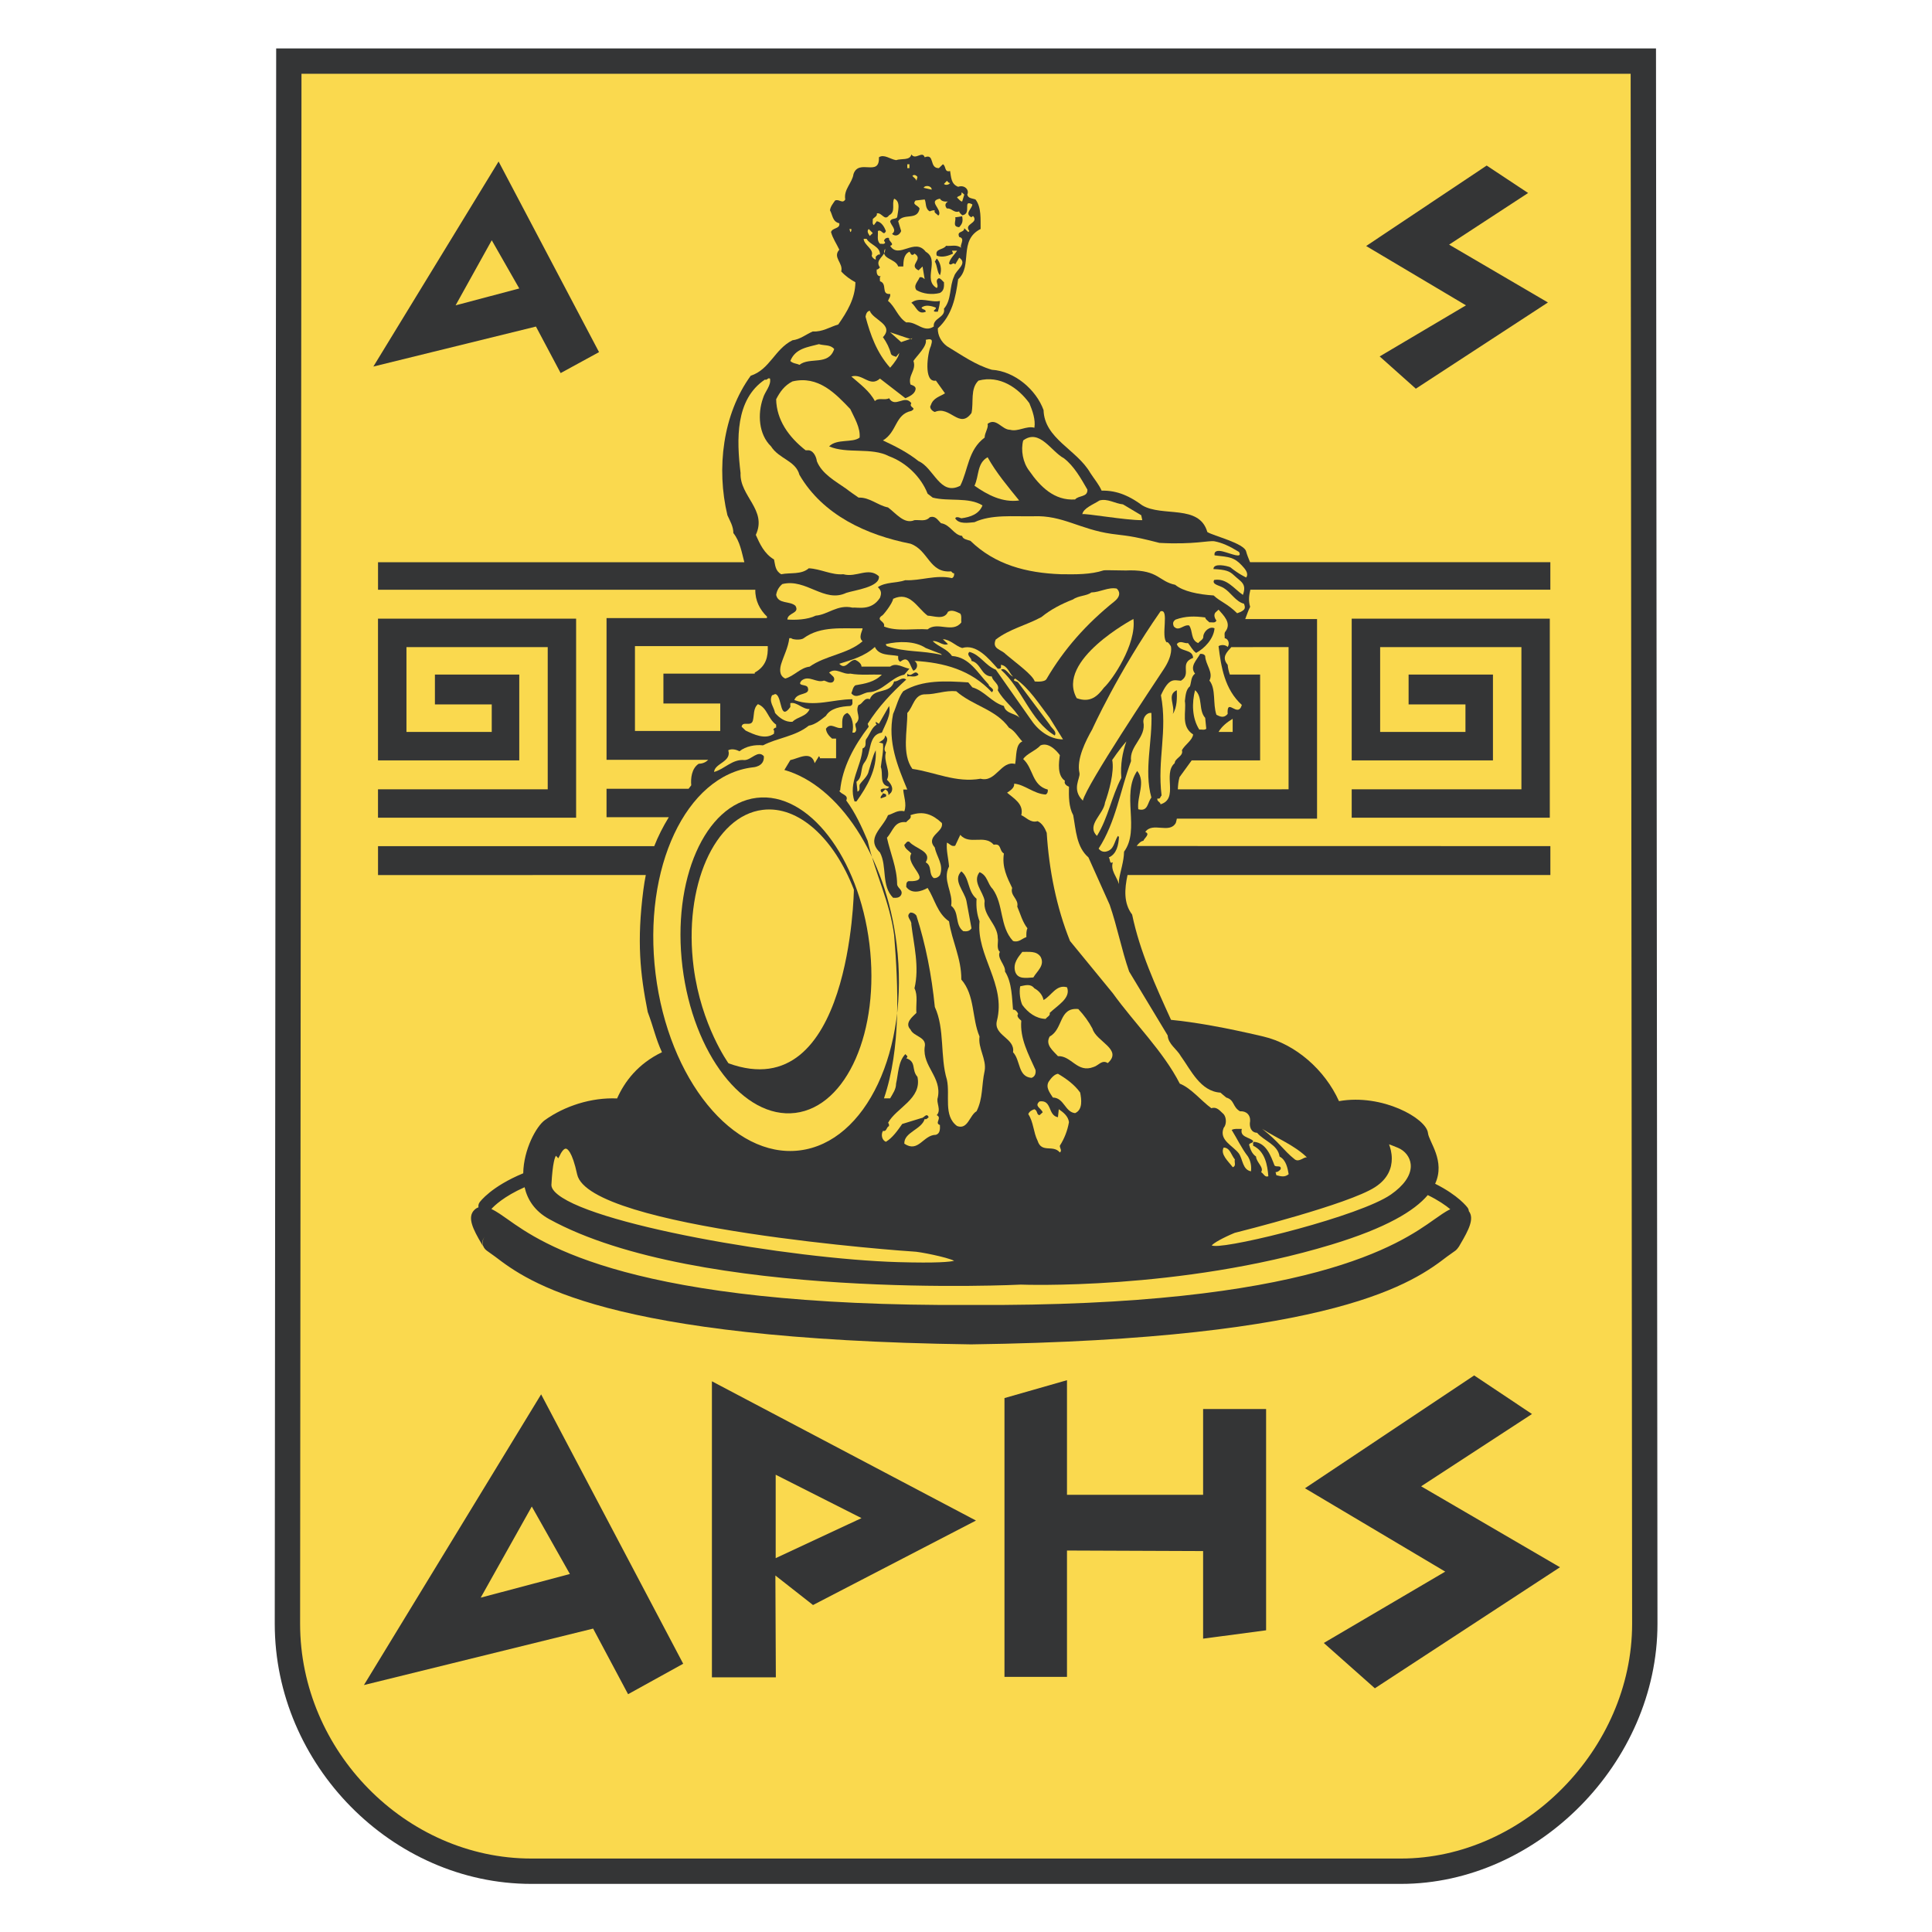 <?xml version="1.0" encoding="UTF-8" standalone="no"?>
<svg
   xmlns:dc="http://purl.org/dc/elements/1.1/"
   xmlns:cc="http://creativecommons.org/ns#"
   xmlns:rdf="http://www.w3.org/1999/02/22-rdf-syntax-ns#"
   xmlns:svg="http://www.w3.org/2000/svg"
   xmlns="http://www.w3.org/2000/svg"
   xmlns:sodipodi="http://sodipodi.sourceforge.net/DTD/sodipodi-0.dtd"
   xmlns:inkscape="http://www.inkscape.org/namespaces/inkscape"
   version="1.1"
   id="Layer_1"
   x="0px"
   y="0px"
   viewBox="0 0 1000 1000"
   xml:space="preserve"
   sodipodi:docname="Aris Thessaloniki FC​.svg"
   width="1000"
   height="1000"
   inkscape:version="1.0.1 (3bc2e813f5, 2020-09-07)"><defs
   id="defs129" /><sodipodi:namedview
   pagecolor="#ffffff"
   bordercolor="#666666"
   borderopacity="1"
   objecttolerance="10"
   gridtolerance="10"
   guidetolerance="10"
   inkscape:pageopacity="0"
   inkscape:pageshadow="2"
   inkscape:window-width="1920"
   inkscape:window-height="1017"
   id="namedview127"
   showgrid="false"
   inkscape:zoom="0.827"
   inkscape:cx="500"
   inkscape:cy="500"
   inkscape:window-x="-8"
   inkscape:window-y="-8"
   inkscape:window-maximized="1"
   inkscape:current-layer="Layer_1"
   inkscape:document-rotation="0" />
<g
   id="g1018"
   transform="matrix(4.524,0,0,4.524,-848.093,-1408.55)"><g
     id="g124">
	<path
   style="clip-rule:evenodd;fill:#343536;fill-rule:evenodd"
   d="M 376.93,316.89 H 219.063 L 218.9,497.138 c 0,16.127 13.441,29.752 29.354,29.752 h 99.492 c 15.637,0 29.353,-13.901 29.353,-29.75 z"
   id="path2" />
	<path
   style="clip-rule:evenodd;fill:#fad94e;fill-rule:evenodd"
   d="m 374.031,319.79 c 0.004,2.851 0.168,177.352 0.168,177.352 0,14.3 -12.361,26.847 -26.453,26.847 h -99.492 c -14.34,0 -26.453,-12.297 -26.453,-26.85 0,0 0.156,-174.498 0.158,-177.35 2.817,0.001 149.257,0.001 152.072,0.001 z"
   id="path4" />
	<polygon
   style="clip-rule:evenodd;fill:#343536;fill-rule:evenodd"
   points="345.316,352.13 355.191,346.285 343.77,339.498 357.558,330.292 362.3,333.432 353.26,339.338 364.566,345.957 349.453,355.821 "
   id="polygon6" />
	<path
   style="clip-rule:evenodd;fill:#343536;fill-rule:evenodd"
   d="m 256.002,351.637 -4.392,2.398 c 0,0 -2.724,-5.129 -2.826,-5.323 -0.218,0.054 -18.602,4.576 -18.602,4.576 l 14.194,-23.242 0.133,-0.218 z m -9.126,-7.282 -3.149,-5.516 -4.136,7.446 z"
   id="path8" />
	<polygon
   style="clip-rule:evenodd;fill:#343536;fill-rule:evenodd"
   points="338.922,499.326 352.816,491.162 336.769,481.625 356.125,468.717 362.742,473.13 350.059,481.401 365.945,490.662 344.766,504.511 "
   id="polygon10" />
	<path
   style="clip-rule:evenodd;fill:#343536;fill-rule:evenodd"
   d="m 325.115,472.56 c 0,0 0,9.261 0,9.813 -0.555,0 -15.018,0 -15.574,0 0,-0.563 0,-13.111 0,-13.111 l -0.375,0.107 -6.777,1.938 v 31.897 h 7.152 c 0,0 0,-13.886 0,-14.454 0.559,0.002 15.022,0.057 15.574,0.061 0,0.55 0,10.021 0,10.021 l 7.207,-0.957 V 472.56 Z"
   id="path12" />
	<path
   style="clip-rule:evenodd;fill:#343536;fill-rule:evenodd"
   d="m 249.377,470.881 16.254,30.821 -6.306,3.485 c 0,0 -3.796,-7.125 -3.999,-7.506 -0.436,0.107 -26.222,6.459 -26.222,6.459 l 20.002,-32.817 z m 3.29,20.554 -4.359,-7.721 -5.844,10.426 z"
   id="path14" />
	<path
   style="clip-rule:evenodd;fill:#343536;fill-rule:evenodd"
   d="m 268.917,469.387 30.21,15.932 -18.643,9.666 c 0,0 -3.537,-2.775 -4.306,-3.378 0.006,1.094 0.053,11.652 0.053,11.652 h -7.314 v -33.385 z m 17.115,15.654 -9.819,-4.964 v 9.543 z"
   id="path16" />
	<polygon
   style="clip-rule:evenodd;fill:#343536;fill-rule:evenodd"
   points="364.78,404.905 342.116,404.905 342.116,401.657 361.533,401.657 361.533,385.388 345.37,385.388 345.37,395.093 355.131,395.093 355.131,391.944 348.626,391.944 348.626,388.528 358.277,388.528 358.277,398.348 342.116,398.348 342.116,382.132 364.78,382.132 "
   id="polygon18" />
	<polygon
   style="clip-rule:evenodd;fill:#343536;fill-rule:evenodd"
   points="253.379,404.905 230.713,404.905 230.713,401.657 250.131,401.657 250.131,385.388 233.969,385.388 233.969,395.093 243.727,395.093 243.727,391.944 237.225,391.944 237.225,388.528 246.876,388.528 246.876,398.348 230.713,398.348 230.713,382.132 253.379,382.132 "
   id="polygon20" />
	<path
   style="clip-rule:evenodd;fill:#343536;fill-rule:evenodd"
   d="m 364.843,378.82 v -3.148 h -34.358 c -0.184,-0.447 -0.373,-0.923 -0.441,-1.205 -0.191,-0.96 -3.744,-1.8 -4.446,-2.246 -0.921,-3.211 -5.114,-1.687 -7.44,-3.047 -1.358,-1.008 -2.839,-1.735 -4.655,-1.688 -0.317,-0.727 -0.849,-1.336 -1.287,-2.016 -1.552,-2.695 -5.26,-3.916 -5.355,-7.197 -0.824,-2.296 -3.275,-4.453 -5.916,-4.617 -1.867,-0.539 -3.468,-1.688 -5.139,-2.696 -0.631,-0.469 -1.068,-1.219 -1.043,-2.039 1.648,-1.523 2.037,-3.54 2.328,-5.626 1.697,-1.523 0,-4.454 2.568,-5.745 -0.025,-1.054 0.122,-2.461 -0.582,-3.374 -0.338,-0.141 -0.846,-0.094 -0.944,-0.564 0.265,-0.538 -0.313,-1.148 -1.042,-0.89 -0.826,-0.305 -0.802,-1.126 -0.923,-1.806 -0.679,0.188 -0.435,-0.562 -0.823,-0.773 l -0.461,0.445 c -1.14,0.023 -0.436,-1.712 -1.624,-1.243 -0.269,-0.796 -1.042,0.376 -1.526,-0.328 -0.146,0.727 -1.164,0.444 -1.745,0.657 -0.655,-0.094 -1.383,-0.727 -1.965,-0.329 0.097,2.298 -2.303,0.116 -2.909,1.923 -0.145,1.03 -1.14,1.734 -0.945,2.907 -0.316,0.539 -0.703,-0.094 -1.163,0.118 -0.244,0.352 -0.535,0.703 -0.581,1.125 0.314,0.539 0.265,1.29 1.065,1.478 0.12,0.654 -0.801,0.491 -0.946,1.007 0.194,0.728 0.632,1.336 0.946,2.016 -0.801,0.891 0.484,1.524 0.218,2.485 0.484,0.539 1.043,0.914 1.625,1.243 -0.024,1.851 -0.946,3.375 -1.964,4.83 -0.971,0.28 -1.794,0.866 -2.911,0.797 -0.773,0.327 -1.453,0.913 -2.325,1.007 -2.036,1.008 -2.595,3.352 -4.775,4.055 -3.201,4.385 -3.952,10.621 -2.669,15.964 0.293,0.657 0.68,1.266 0.68,2.039 0.766,0.968 0.948,2.178 1.255,3.337 l -41.909,-0.002 v 3.148 h 43.165 c -0.026,1.238 0.515,2.281 1.344,3.083 -0.011,0.054 -0.016,0.11 -0.025,0.164 h -18.34 v 16.215 h 11.631 c -0.253,0.258 -0.588,0.434 -1.088,0.45 -0.824,0.539 -0.924,1.712 -0.851,2.462 -0.104,0.134 -0.201,0.265 -0.304,0.398 h -9.389 v 3.254 h 7.124 c -0.663,1.085 -1.216,2.166 -1.665,3.311 h -31.603 v 3.308 l 30.636,-0.003 c -0.108,0.544 -0.201,1.109 -0.278,1.702 -0.758,5.901 -0.375,9.556 0.499,13.967 0.7,1.867 0.895,3.006 1.628,4.605 -2.739,1.314 -4.275,3.355 -5.133,5.288 -2.961,-0.132 -6.016,0.872 -8.258,2.474 -0.992,0.71 -2.442,3.385 -2.48,6.088 -3.657,1.51 -4.933,3.235 -4.991,3.321 -0.125,0.173 -0.165,0.382 -0.13,0.574 -0.16,0.057 -0.314,0.145 -0.453,0.28 -0.879,0.842 -0.18,2.215 0.828,3.924 l 0.161,0.279 c -0.156,-0.305 -0.132,-0.813 0.228,-1.153 -0.222,0.21 -0.304,0.53 -0.283,0.835 0.021,0.303 0.212,0.607 0.461,0.785 l 0.96,0.689 c 3.72,2.833 12.433,9.466 54.442,10.04 0.01,0 0.019,0 0.027,0 42.016,-0.574 50.727,-7.207 54.446,-10.043 l 0.961,-0.686 c 0.118,-0.084 0.331,-0.34 0.403,-0.467 l 0.161,-0.279 c 0.948,-1.608 1.623,-2.92 0.967,-3.77 -0.011,-0.135 -0.054,-0.268 -0.139,-0.387 -0.053,-0.074 -1.029,-1.402 -3.716,-2.744 1.203,-2.625 -0.717,-4.793 -0.823,-5.811 -0.181,-1.661 -5.221,-4.518 -10.179,-3.641 -1.617,-3.58 -4.963,-6.527 -8.666,-7.397 -4.424,-1.042 -7.879,-1.643 -10.551,-1.904 -1.772,-3.901 -3.561,-7.787 -4.45,-12.046 -0.992,-1.3 -0.868,-2.935 -0.526,-4.523 h 48.378 v -3.308 l -47.336,-0.01 c 0.222,-0.299 0.487,-0.558 0.77,-0.6 0.12,-0.328 0.823,-0.773 0.219,-1.006 0.824,-1.195 2.765,0.257 3.49,-1.033 0.051,-0.16 0.091,-0.324 0.122,-0.493 h 16.04 v -22.833 h -8.218 c 0.189,-0.473 0.337,-0.974 0.564,-1.406 -0.218,-0.713 -0.122,-1.33 0.024,-1.957 h 34.323 z m -104.731,16.158 v -9.706 h 15.194 c 0.042,1.19 -0.17,2.296 -1.49,3.03 0.002,0.039 0.002,0.079 0.004,0.119 h -10.452 v 3.417 h 6.502 v 3.141 h -9.758 z m 79.683,58.772 c 6.285,-1.908 9.495,-3.861 11.024,-5.668 1.223,0.597 2.052,1.182 2.575,1.618 -0.344,0.165 -0.658,0.368 -0.899,0.524 l -0.935,0.646 c -3.862,2.738 -14.119,10.01 -52.989,9.784 -38.883,0.226 -49.142,-7.046 -53.002,-9.786 l -0.936,-0.647 c -0.253,-0.162 -0.586,-0.377 -0.947,-0.547 0.322,-0.359 1.425,-1.441 3.799,-2.492 0.321,1.423 1.162,2.74 2.815,3.65 17.003,9.363 53.956,7.493 53.956,7.493 0,0 18.127,0.699 35.539,-4.575 z m -11.298,-60.16 v 1.502 h -1.614 c 0.384,-0.658 0.968,-1.11 1.614,-1.502 z m 6.396,-8.202 v 16.269 l -12.67,0.005 c 0.017,-0.486 0.07,-0.958 0.196,-1.401 0.66,-0.905 1.39,-1.914 1.39,-1.914 h 7.829 v -9.819 l -3.465,0.002 c -0.124,-0.356 -0.215,-0.726 -0.248,-1.118 -0.727,-0.873 -0.102,-1.426 0.416,-2.023 z m -83.373,58.149 c 0.134,-0.322 0.445,-0.789 0.691,-0.767 0.155,0.015 0.705,0.267 1.288,2.944 1.352,6.217 38.078,8.826 38.443,8.826 0.654,0 3.917,0.655 4.685,1.061 -0.453,0.119 -1.884,0.281 -6.402,0.152 -12.31,-0.352 -35.912,-4.392 -39.306,-8.07 -0.243,-0.266 -0.366,-0.516 -0.366,-0.746 0,-0.01 0,-0.022 0.001,-0.032 0.135,-2.578 0.416,-3.184 0.52,-3.321 0.012,0.011 0.266,0.287 0.266,0.287 z m 93.266,3.638 c 1.515,-0.979 1.916,-2.219 1.916,-3.26 0,-0.687 -0.17,-1.259 -0.315,-1.64 0.211,0.074 0.519,0.188 1.025,0.4 0.81,0.338 1.365,1.053 1.452,1.868 0.007,0.075 0.012,0.149 0.012,0.226 0,1.081 -0.8,2.226 -2.278,3.252 -3.531,2.451 -18.049,6.064 -20.222,5.875 -0.14,-0.011 -0.224,-0.031 -0.277,-0.046 0.198,-0.28 1.332,-0.91 2.626,-1.444 0.663,-0.167 13.029,-3.267 16.061,-5.231 z"
   id="path22" />
	<path
   style="clip-rule:evenodd;fill:#fad94e;fill-rule:evenodd"
   d="m 308.506,439.173 0.098,-0.914 c 0.51,0.351 1.068,0.776 1.164,1.476 -0.169,0.962 -0.509,1.852 -1.043,2.696 -0.022,0.28 0.292,0.561 0,0.774 -0.775,-0.936 -2.084,0.117 -2.544,-1.336 -0.487,-0.963 -0.46,-2.135 -1.067,-3.047 0.098,-0.305 0.412,-0.469 0.701,-0.564 0.389,0.164 0.221,0.634 0.584,0.68 l 0.363,-0.329 c -0.194,-0.491 -0.994,-0.703 -0.363,-1.243 1.453,-0.21 0.921,1.597 2.107,1.807 z"
   id="path24" />
	<path
   style="clip-rule:evenodd;fill:#fad94e;fill-rule:evenodd"
   d="m 311.051,436.359 c 0.147,0.774 0.316,1.947 -0.58,2.347 -1.165,-0.118 -1.258,-1.761 -2.546,-1.784 -0.339,-0.537 -0.848,-1.149 -0.484,-1.805 0.242,-0.354 0.607,-0.844 1.065,-0.914 0.849,0.493 1.892,1.219 2.545,2.156 z"
   id="path26" />
	<path
   style="clip-rule:evenodd;fill:#fad94e;fill-rule:evenodd"
   d="m 312.458,429.045 c 0.412,1.479 3.517,2.369 1.746,3.939 -0.656,-0.445 -1.088,0.307 -1.624,0.444 -1.867,0.73 -2.52,-1.314 -4.074,-1.241 -0.509,-0.585 -1.502,-1.289 -0.943,-2.248 1.573,-0.847 1.017,-3.355 3.272,-3.143 0.654,0.7 1.188,1.429 1.623,2.249 z"
   id="path28" />
	<path
   style="clip-rule:evenodd;fill:#fad94e;fill-rule:evenodd"
   d="m 306.859,425.765 c 0.896,-0.47 1.454,-1.829 2.69,-1.456 0.46,1.243 -1.066,2.041 -1.987,2.932 0.096,0.328 -0.315,0.445 -0.462,0.682 -1.114,-0.024 -2.036,-0.73 -2.668,-1.594 -0.241,-0.493 -0.386,-1.478 -0.241,-2.135 0.605,-0.117 1.165,-0.33 1.623,0.234 0.537,0.282 0.948,0.797 1.045,1.337 z"
   id="path30" />
	<path
   style="clip-rule:evenodd;fill:#fad94e;fill-rule:evenodd"
   d="m 306.52,420.817 c 0.532,0.983 -0.413,1.642 -0.827,2.366 -0.847,0.049 -1.793,0.237 -2.083,-0.679 -0.267,-0.96 0.363,-1.663 0.822,-2.249 0.754,0.024 1.603,-0.14 2.088,0.562 z"
   id="path32" />
	<path
   style="clip-rule:evenodd;fill:#fad94e;fill-rule:evenodd"
   d="m 301.162,407.996 c 0.922,-0.166 0.581,0.655 1.162,1.007 -0.24,1.546 0.364,2.741 0.945,3.938 -0.265,0.89 0.777,1.265 0.583,2.133 0.364,0.843 0.58,1.734 1.165,2.486 -0.145,0.302 -0.123,0.655 -0.123,1.006 -0.509,0.164 -0.871,0.656 -1.526,0.445 -1.553,-1.664 -1.044,-4.148 -2.329,-5.953 -0.604,-0.585 -0.579,-1.549 -1.502,-1.923 -0.849,1.102 0.388,2.18 0.584,3.283 -0.246,1.709 1.501,2.649 1.501,4.265 0.097,0.399 -0.194,1.197 0.243,1.571 -0.389,0.704 0.679,1.523 0.582,2.249 0.822,1.265 0.798,3.142 0.921,4.384 0.193,-0.115 0.51,0.235 0.581,0.468 -0.219,0.261 0.121,0.565 0.363,0.776 -0.17,2.038 0.823,3.84 1.625,5.625 0.074,0.401 -0.074,0.798 -0.46,0.914 -1.577,-0.141 -1.236,-2.017 -2.109,-2.929 0.266,-1.642 -2.279,-1.898 -1.843,-3.61 1.067,-4.197 -2.376,-7.43 -1.988,-11.37 -0.29,-0.773 -0.41,-1.641 -0.34,-2.58 -1.065,-0.866 -0.776,-2.366 -1.744,-3.14 -1.018,1.031 0.339,2.25 0.582,3.376 l 0.581,3.142 c -0.22,0.35 -0.581,0.374 -0.945,0.327 -0.995,-0.75 -0.412,-2.156 -1.383,-2.907 0.267,-1.5 -1.042,-2.929 -0.241,-4.501 -0.072,-0.914 -0.34,-1.876 -0.242,-2.719 0.314,0.117 0.507,0.492 0.944,0.352 l 0.583,-1.242 c 1.064,1.22 2.764,-0.093 3.83,1.127 z"
   id="path34" />
	<path
   style="clip-rule:evenodd;fill:#fad94e;fill-rule:evenodd"
   d="m 308.725,397.751 c -0.121,0.866 -0.314,2.321 0.581,2.931 -0.144,0.351 0.22,0.585 0.462,0.68 -0.025,1.149 -0.025,2.32 0.485,3.257 0.314,1.713 0.362,3.634 1.744,4.831 l 2.427,5.415 c 0.871,2.508 1.354,5.135 2.228,7.641 l 4.412,7.314 c 0.048,0.986 1.066,1.572 1.503,2.369 1.14,1.57 2.23,4.032 4.534,4.172 l 0.241,0.211 0.42,0.352 c 0.97,0.277 0.696,1.054 1.567,1.571 0.729,-0.048 1.215,0.421 1.163,1.124 -0.118,0.635 0.099,1.312 0.803,1.338 0.776,0.936 2.373,1.335 2.569,2.719 0.775,0.398 0.921,1.383 1.041,2.017 -0.46,0.375 -0.847,0.255 -1.406,0.118 l -0.096,-0.353 c 0.194,0 0.387,-0.095 0.581,-0.329 0.122,-0.537 -0.532,-0.185 -0.702,-0.445 -0.412,-1.055 -0.921,-2.554 -2.329,-2.696 -0.218,0.07 -0.071,0.305 -0.12,0.445 1.382,0.634 1.646,2.251 1.745,3.495 -0.412,0.162 -0.532,-0.305 -0.824,-0.47 0.366,-0.54 -0.556,-1.124 -0.581,-1.782 -0.508,-0.352 -0.654,-0.866 -0.799,-1.359 0.094,-0.259 0.483,-0.141 0.459,-0.445 -0.436,-0.421 -1.551,-0.421 -1.287,-1.359 -0.24,0.024 -0.847,-0.072 -1.162,0.117 0.631,1.008 1.116,2.084 1.866,3.047 0.294,0.493 0.415,1.055 0.341,1.688 -0.971,-0.186 -0.922,-1.357 -1.382,-2.039 -0.703,-0.916 -2.305,-1.523 -1.744,-2.931 0.339,-0.372 0.339,-1.171 0,-1.569 -0.413,-0.354 -0.752,-0.893 -1.406,-0.68 -1.165,-0.846 -2.304,-2.298 -3.613,-2.813 -1.891,-3.705 -5.163,-6.871 -7.661,-10.342 l -4.897,-5.976 c -1.551,-3.844 -2.4,-8.133 -2.666,-12.378 -0.192,-0.491 -0.486,-1.076 -1.041,-1.334 -0.824,0.233 -1.263,-0.423 -1.868,-0.682 0.315,-1.288 -0.871,-1.921 -1.624,-2.577 0.244,-0.166 0.896,-0.54 0.801,-1.033 1.213,0.094 2.254,1.173 3.611,1.243 0.22,-0.118 0.268,-0.328 0.243,-0.563 -1.843,-0.491 -1.623,-2.414 -2.813,-3.492 0.413,-0.634 1.381,-0.914 1.989,-1.57 1.114,-0.472 2.205,1.122 2.205,1.122 z"
   id="path36" />
	<path
   style="clip-rule:evenodd;fill:#fad94e;fill-rule:evenodd"
   d="m 336.991,443.767 c -0.412,-0.046 -0.872,0.584 -1.381,0.237 -1.31,-1.032 -1.799,-1.999 -3.734,-3.495 1.723,1.102 3.662,1.854 5.115,3.258 z"
   id="path38" />
	<path
   style="clip-rule:evenodd;fill:#fad94e;fill-rule:evenodd"
   d="m 328.749,444.005 c -0.096,0.302 0.194,0.747 -0.242,0.888 -0.509,-0.68 -1.454,-1.477 -1.041,-2.25 0.751,0.022 0.87,0.89 1.283,1.362 z"
   id="path40" />
	<path
   style="clip-rule:evenodd;fill:#fad94e;fill-rule:evenodd"
   d="m 296.871,390.436 c 1.891,1.664 4.533,2.062 6.035,4.173 0.678,0.352 1.021,1.055 1.526,1.571 -0.799,0.328 -0.652,1.687 -0.822,2.579 -1.6,-0.444 -2.206,2.157 -3.952,1.687 -2.813,0.494 -5.212,-0.75 -7.806,-1.125 -1.236,-1.711 -0.557,-4.336 -0.582,-6.4 0.703,-0.704 0.776,-2.18 2.11,-2.133 1.212,0 2.205,-0.469 3.491,-0.352 z"
   id="path42" />
	<path
   style="clip-rule:evenodd;fill:#fad94e;fill-rule:evenodd"
   d="m 277.208,399.442 c 6.201,1.764 11.595,9.772 12.842,19.923 1.485,12.103 -3.483,22.671 -11.1,23.607 -7.618,0.934 -14.996,-8.119 -16.481,-20.221 -1.486,-12.102 3.482,-22.67 11.1,-23.606 0,0 1.386,-0.036 1.289,-1.278 -0.677,-0.749 -1.405,0.423 -2.204,0.447 -1.406,-0.141 -2.278,1.03 -3.491,1.358 0.072,-1.007 2.034,-1.148 1.625,-2.485 0.409,-0.21 0.92,-0.069 1.284,0.116 0.727,-0.584 1.794,-0.773 2.691,-0.677 1.673,-0.869 3.684,-1.008 5.236,-2.251 0.749,-0.116 1.429,-0.704 1.963,-1.125 0.508,-0.868 1.721,-1.079 2.788,-1.126 0.388,-0.14 0.193,-0.516 0.242,-0.774 -2.232,0 -4.339,0.94 -6.643,0.093 0.315,-0.96 1.891,-0.468 1.527,-1.453 -0.193,-0.398 -1.284,-0.094 -0.702,-0.773 0.849,-0.68 1.695,0.328 2.569,0 0.29,0.069 0.532,0.303 0.921,0.21 0.291,-0.118 0.315,-0.492 0.12,-0.68 l -0.46,-0.446 c 0.8,-0.632 1.552,0.259 2.425,0.119 1.14,0.21 2.424,0.07 3.612,0.117 -0.824,0.844 -1.916,1.03 -3.03,1.219 -0.314,0.234 -0.314,0.608 -0.462,0.913 0.56,0.728 1.31,-0.069 1.988,-0.116 1.601,-0.07 2.546,-1.711 4.073,-2.016 l 0.581,-0.68 c -0.727,-0.117 -1.503,-0.751 -2.205,-0.235 h -3.273 c 0,-0.351 -0.412,-0.633 -0.702,-0.774 -0.703,-0.046 -1.115,1.243 -1.843,0.446 1.429,-0.446 2.885,-0.844 4.073,-1.924 0.484,1.032 1.696,0.844 2.666,1.032 0,0.234 -0.049,0.516 0.243,0.659 1.017,-0.822 1.065,0.49 1.502,1.03 0.485,-0.189 0.582,-0.82 0.12,-1.127 3.371,0.189 6.474,1.033 8.85,3.588 0.461,-0.399 -0.363,-0.563 -0.363,-0.891 -1.284,-1.336 -2.184,-3.118 -4.196,-3.259 -0.531,-0.796 -1.501,-1.032 -2.203,-1.687 0.533,-0.142 1.163,0.586 1.744,0.329 l -0.581,-0.562 c 0.873,0.046 1.43,0.772 2.205,1.007 1.624,-0.494 3.006,1.172 4.073,2.368 0.145,0 0.291,0.023 0.364,-0.117 v -0.329 c 0.8,0.119 0.993,1.055 1.382,1.336 -0.436,-0.07 -0.824,-1.101 -1.382,-0.773 2.473,2.227 3.345,5.813 6.157,7.526 0.292,-0.47 -0.388,-0.822 -0.581,-1.243 l -3.613,-4.831 c -0.097,-0.142 -0.752,-0.142 -0.339,-0.445 1.601,1.079 2.763,2.953 3.952,4.502 l 1.526,2.461 c -1.577,0 -2.908,-1.078 -3.733,-2.345 l -3.952,-5.626 c -1.213,-0.469 -1.772,-1.712 -3.03,-2.04 -0.389,0.398 0.267,0.633 0.242,1.03 1.114,0.258 1.089,1.758 2.327,1.783 0.096,0.586 0.943,0.867 0.679,1.571 0.678,1.266 1.819,1.945 2.569,3.282 -0.314,-0.655 -1.648,-0.491 -1.867,-1.477 -1.431,-0.422 -2.182,-1.711 -3.61,-2.133 l -0.461,-0.563 c -2.546,-0.164 -5.236,-0.328 -7.442,1.008 -0.558,0.703 -0.775,1.735 -1.163,2.602 -0.655,3.211 0.532,6.001 1.623,8.65 h -0.46 c 0.023,0.682 0.436,1.666 0.121,2.486 -0.775,-0.189 -1.261,0.28 -1.866,0.444 -0.606,1.501 -2.594,2.626 -0.922,4.267 0.849,1.594 0.121,3.797 1.504,5.181 0.362,0.024 0.727,0.024 0.921,-0.329 0.265,-0.585 -0.461,-0.772 -0.461,-1.243 -0.023,-1.896 -0.775,-3.514 -1.164,-5.297 0.728,-0.798 0.825,-1.922 2.207,-1.781 0.168,-0.257 0.654,-0.399 0.485,-0.798 1.502,-0.538 2.545,-0.069 3.587,0.891 0.291,1.033 -1.939,1.5 -0.801,2.813 0.194,1.057 1.066,1.971 0.582,3.166 -0.193,0.234 -0.412,0.351 -0.702,0.329 -0.632,-0.47 -0.147,-1.383 -0.921,-1.806 0.773,-1.265 -1.236,-1.57 -1.868,-2.344 -0.315,-0.14 -0.388,0.211 -0.581,0.329 0.025,0.445 0.533,0.679 0.801,1.007 -0.801,1.336 2.739,3.257 -0.34,3.165 -0.292,0.14 -0.219,0.423 -0.242,0.656 0.63,0.867 1.745,0.516 2.447,0.118 0.824,1.289 1.092,2.883 2.449,3.821 0.337,2.275 1.429,4.242 1.406,6.658 1.576,1.804 1.188,4.409 2.084,6.519 -0.193,1.334 0.825,2.6 0.584,3.936 -0.365,1.664 -0.172,3.118 -0.924,4.617 -0.801,0.445 -0.993,2.155 -2.229,1.688 -1.601,-1.174 -0.775,-3.517 -1.163,-5.297 -0.801,-2.627 -0.22,-5.814 -1.383,-8.324 -0.362,-3.633 -1.041,-7.127 -2.107,-10.455 -0.17,-0.232 -0.414,-0.351 -0.679,-0.351 -0.632,0.445 0.169,0.866 0.097,1.359 0.289,2.368 0.944,4.878 0.361,7.314 0.414,0.797 0.146,1.876 0.221,2.813 -0.462,0.445 -1.383,1.173 -0.679,1.898 0.364,0.846 1.915,0.822 1.623,2.039 -0.242,2.205 1.987,3.424 1.503,5.744 -0.218,0.587 0.436,1.406 -0.12,2.017 0.653,0.307 -0.292,0.916 0.362,1.124 0.025,0.447 0.025,0.984 -0.46,1.125 -1.455,0 -1.988,2.111 -3.612,1.013 -0.048,-1.315 1.964,-1.599 2.327,-2.817 0.219,0.07 0.314,-0.094 0.46,-0.21 -0.241,-0.563 -0.533,0.095 -0.823,0.095 l -2.207,0.68 c -0.509,0.728 -1.114,1.594 -1.865,2.038 -0.461,-0.186 -0.583,-0.819 -0.34,-1.243 0.46,0.097 0.363,-0.42 0.703,-0.561 -0.024,-0.143 0.024,-0.283 -0.121,-0.352 0.922,-1.736 3.902,-2.744 3.369,-5.274 -0.728,-0.819 -0.073,-1.712 -1.284,-2.133 0.073,-0.072 0.168,-0.118 0.12,-0.235 l -0.218,-0.234 c -0.824,0.842 -0.801,2.226 -1.065,3.377 0,0.655 -0.389,1.172 -0.68,1.686 h -0.703 c 1.939,-5.723 1.648,-12.658 1.164,-18.659 -0.485,-3.821 -2.206,-7.149 -3.03,-10.808 -0.68,-1.594 -1.383,-3.164 -2.449,-4.617 0.292,-0.68 -0.582,-0.634 -0.8,-1.124 h 0.097 c 0.243,-2.626 1.576,-5.11 3.272,-7.316 l -0.12,-0.327 c 1.26,-1.993 2.765,-3.563 4.412,-5.064 -0.51,-0.376 -0.874,0.258 -1.382,0.21 -0.485,1.525 -2.256,0.681 -2.789,2.04 -0.653,-0.259 -0.8,0.563 -1.285,0.657 -0.459,0.868 0.463,1.429 -0.362,2.157 -0.05,0.375 0.29,0.726 -0.097,1.007 h -0.243 c 0.17,-0.773 0.025,-1.876 -0.582,-2.251 -0.728,0.258 -0.558,1.056 -0.581,1.688 -0.679,0.235 -1.286,-0.704 -1.867,0.118 0.048,0.445 0.315,0.797 0.703,1.126 h 0.46 v 2.249 h -1.865 c 0.048,-0.116 -0.049,-0.164 -0.098,-0.235 l -0.484,0.798 c -0.412,-1.501 -1.843,-0.54 -2.789,-0.351 z"
   id="path44" />
	<path
   style="clip-rule:evenodd;fill:#343536;fill-rule:evenodd"
   d="m 274.029,402.633 c -5.906,0.725 -9.703,9.382 -8.481,19.336 1.222,9.955 7.001,17.438 12.907,16.712 5.906,-0.726 9.705,-9.383 8.482,-19.338 -1.222,-9.954 -7.002,-17.435 -12.908,-16.71 z"
   id="path46" />
	<path
   style="clip-rule:evenodd;fill:#fad94e;fill-rule:evenodd"
   d="m 270.813,433.004 c 0,0 -3.122,-4.311 -3.986,-10.988 -1.198,-9.263 2.398,-17.332 7.898,-18.008 4.125,-0.506 8.184,3.287 10.435,9.124 -0.001,0 -0.32,24.979 -14.347,19.872 z"
   id="path48" />
	<path
   style="clip-rule:evenodd;fill:#fad94e;fill-rule:evenodd"
   d="m 276.266,394.259 v 0.351 c -0.17,-0.048 -0.244,0.142 -0.34,0.212 0.192,0.093 0.073,0.305 0.096,0.468 -0.992,0.726 -2.302,0.094 -3.247,-0.352 l -0.462,-0.446 c 0.123,-0.703 1.067,0.048 1.285,-0.68 0.171,-0.632 0.024,-1.405 0.583,-1.898 1.091,0.422 1.114,1.664 2.085,2.345 z"
   id="path50" />
	<path
   style="clip-rule:evenodd;fill:#fad94e;fill-rule:evenodd"
   d="m 277.889,392.242 v -0.445 c 0.753,-0.165 1.358,0.702 2.207,0.68 -0.389,0.89 -1.358,0.844 -1.964,1.453 -0.825,0.07 -1.528,-0.469 -1.989,-1.008 -0.121,-0.68 -0.75,-1.289 -0.338,-2.04 0.169,0.024 0.267,-0.186 0.461,-0.093 0.703,0.421 0.411,3.117 1.623,1.453 z"
   id="path52" />
	<path
   style="clip-rule:evenodd;fill:#fad94e;fill-rule:evenodd"
   d="m 286.157,383.239 c 0,0.259 -0.535,1.054 0,1.478 -1.698,1.477 -4.195,1.594 -6.061,2.907 -1.066,0.118 -1.77,1.079 -2.789,1.359 -0.727,-0.328 -0.63,-1.125 -0.459,-1.687 0.314,-0.985 0.799,-1.876 0.92,-2.93 h 0.243 c 0,0.14 1.043,0.28 1.405,0 1.939,-1.431 4.485,-1.08 6.741,-1.127 z"
   id="path54" />
	<path
   style="clip-rule:evenodd;fill:#fad94e;fill-rule:evenodd"
   d="m 295.925,381.342 c 0.459,-0.283 0.994,0.022 1.407,0.211 0.194,0.28 0.071,0.68 0.121,1.008 -0.994,1.288 -2.717,-0.142 -3.855,0.796 -1.527,-0.117 -3.538,0.282 -4.993,-0.328 0.194,-0.634 -0.994,-0.681 -0.242,-1.242 0.049,0.093 1.236,-1.407 1.285,-1.924 1.938,-0.913 2.739,1.033 3.95,1.924 0.704,0.023 1.916,0.539 2.327,-0.445 z"
   id="path56" />
	<path
   style="clip-rule:evenodd;fill:#fad94e;fill-rule:evenodd"
   d="m 275.561,354.664 c 0.171,0.773 -0.581,1.475 -0.799,2.249 -0.631,1.781 -0.51,4.126 0.919,5.508 0.922,1.455 2.814,1.618 3.25,3.259 2.691,4.618 7.709,6.892 12.704,7.877 2.083,0.75 2.131,3.376 4.652,3.165 0.096,0.07 0.171,0.258 0.341,0.211 0.022,0.234 -0.024,0.445 -0.245,0.562 -1.84,-0.422 -3.635,0.328 -5.331,0.235 -1.018,0.352 -2.254,0.188 -3.15,0.797 0.41,0.399 0.436,0.703 0.241,1.219 -0.988,1.546 -2.589,1.052 -3.151,1.125 -1.697,-0.398 -2.836,0.821 -4.193,0.915 -0.947,0.468 -2.353,0.515 -3.249,0.445 0.024,-0.797 1.454,-0.68 0.921,-1.571 -0.654,-0.586 -1.962,-0.164 -2.205,-1.242 0.072,-0.469 0.289,-0.891 0.703,-1.243 2.738,-0.68 4.799,2.204 7.32,1.007 0.936,-0.312 3.878,-0.655 3.733,-1.899 -1.212,-1.101 -2.569,0.188 -4.073,-0.233 -1.333,0.117 -2.569,-0.609 -3.95,-0.681 -0.85,0.751 -2.11,0.469 -3.151,0.681 -0.705,-0.399 -0.681,-1.055 -0.826,-1.688 -1.114,-0.657 -1.624,-1.782 -2.084,-2.813 1.335,-2.861 -1.866,-4.431 -1.744,-7.08 -0.462,-3.844 -0.607,-8.416 2.787,-10.69 0.267,0.119 0.314,-0.256 0.58,-0.115 z"
   id="path58" />
	<path
   style="clip-rule:evenodd;fill:#fad94e;fill-rule:evenodd"
   d="m 282.907,351.288 c -0.654,1.946 -2.788,0.867 -3.976,1.805 -0.339,-0.165 -0.751,-0.142 -1.043,-0.445 0.582,-1.455 1.988,-1.571 3.273,-1.923 0.583,0.189 1.309,0.024 1.746,0.563 z"
   id="path60" />
	<path
   style="clip-rule:evenodd;fill:#fad94e;fill-rule:evenodd"
   d="m 284.75,358.156 c 0.485,1.033 1.164,2.133 1.066,3.26 -0.799,0.633 -2.595,0.093 -3.491,1.006 2.06,0.891 4.849,0.072 6.861,1.126 1.964,0.727 3.66,2.369 4.411,4.29 l 0.583,0.445 c 1.817,0.469 4.098,-0.094 5.694,0.891 -0.387,0.985 -1.355,1.336 -2.422,1.476 -0.194,-0.07 -0.363,-0.163 -0.582,-0.116 l -0.122,0.116 c 0.438,0.727 1.552,0.492 2.207,0.445 1.964,-0.914 4.435,-0.632 6.737,-0.678 3.347,-0.142 5.296,1.497 8.972,2.016 1.655,0.232 2.07,0.155 5.453,1.03 3.905,0.217 5.688,-0.296 6.291,-0.184 0.872,0.164 1.724,0.549 2.817,1.22 0.424,0.812 -0.891,0.188 -1.841,-0.052 -0.657,-0.164 -1.042,-0.038 -0.958,0.445 1.705,0.183 2.258,0.225 3.119,1.151 0.352,0.376 0.839,0.909 0.497,1.378 0,0 -0.854,-0.384 -1.821,-1.174 -0.42,-0.172 -1.932,-0.504 -1.921,0.211 1.433,0.07 1.838,0.239 2.328,0.698 0.825,0.773 1.507,0.964 1.04,2.261 -1.042,-0.728 -1.856,-1.948 -3.287,-1.713 -0.301,0.528 0.598,0.611 1.083,0.915 0.822,0.492 1.38,1.571 2.326,1.804 0.151,0.42 0.29,0.732 -0.779,1.092 -1.135,-1.125 -1.894,-1.287 -2.692,-2.036 -1.734,-0.112 -3.5,-0.469 -4.397,-1.219 -1.911,-0.402 -1.857,-1.672 -5.216,-1.654 -0.315,0.048 -2.6,-0.049 -2.964,-0.002 -1.501,0.492 -3.198,0.468 -4.897,0.445 -3.928,-0.142 -7.536,-1.079 -10.352,-3.821 -0.339,-0.117 -0.896,-0.188 -0.945,-0.562 -0.97,-0.096 -1.332,-1.29 -2.423,-1.455 -0.39,-0.374 -0.631,-0.89 -1.285,-0.678 -0.46,0.515 -1.042,0.281 -1.747,0.328 -1.162,0.515 -2.106,-0.774 -3.028,-1.454 -1.188,-0.234 -2.086,-1.171 -3.371,-1.125 -0.532,-0.375 -0.896,-0.609 -1.405,-1.007 -1.189,-0.844 -2.787,-1.688 -3.369,-3.166 -0.025,-0.282 -0.267,-1.147 -0.921,-1.242 h -0.364 c -1.94,-1.522 -3.321,-3.469 -3.369,-5.837 0.436,-0.844 0.944,-1.571 1.866,-2.04 2.956,-0.701 4.921,1.385 6.618,3.166 z"
   id="path62" />
	<path
   style="clip-rule:evenodd;fill:#fad94e;fill-rule:evenodd"
   d="m 314.987,380.143 c -3.25,2.604 -5.794,5.486 -7.783,8.885 -0.218,0.423 -1.354,0.286 -1.354,0.286 -0.241,-0.75 -2.025,-2.025 -3.301,-3.099 -0.528,-0.585 -1.623,-0.587 -1.163,-1.688 1.575,-1.219 3.515,-1.641 5.236,-2.58 1.019,-0.843 2.325,-1.522 3.612,-2.015 0.604,-0.446 1.603,-0.395 2.085,-0.797 1.016,-0.024 1.938,-0.633 2.909,-0.445 10e-4,0.002 0.784,0.603 -0.241,1.453 z"
   id="path64" />
	<path
   style="clip-rule:evenodd;fill:#fad94e;fill-rule:evenodd"
   d="m 320.29,390.895 c 0.936,-2.076 1.51,-1.707 2.286,-1.662 1.284,-0.773 -0.251,-1.985 1.397,-2.617 -0.071,-1.079 -1.527,-0.61 -1.866,-1.571 0.389,-0.493 0.873,-0.024 1.284,-0.118 0.315,0.375 0.485,0.797 0.922,1.124 0.97,-0.514 2.013,-1.617 2.107,-2.813 -0.557,-0.281 -1.235,0.353 -1.283,0.914 0.048,0.353 -0.387,0.515 -0.582,0.774 -0.897,-0.352 -0.582,-1.406 -1.043,-2.015 -0.655,-0.142 -1.163,0.75 -1.746,0.116 -0.143,-0.329 -0.12,-0.587 0.219,-0.797 1.139,-0.399 2.133,-0.399 3.368,-0.236 0.051,0.259 0.316,0.376 0.486,0.564 0.267,-0.047 0.653,0.139 0.801,-0.213 -0.194,-0.233 -0.341,-0.631 -0.122,-0.913 l 0.364,-0.329 c 0.532,0.611 1.526,1.525 0.8,2.486 -0.195,0.188 -0.073,0.516 -0.098,0.775 0.461,0.093 0.583,0.679 0.34,1.006 -0.242,-0.256 -0.751,-0.28 -1.042,-0.093 0.291,2.344 0.679,4.923 2.664,6.728 -0.457,1.571 -1.742,-0.937 -1.622,1.031 -0.438,0.517 -0.872,0.304 -1.284,0.094 -0.438,-1.243 -0.024,-2.954 -0.801,-3.915 0.486,-0.938 -0.46,-1.829 -0.486,-2.814 -0.119,-0.211 -0.339,-0.258 -0.581,-0.235 -0.361,0.681 -1.235,1.431 -0.58,2.252 -0.485,0.375 -0.413,0.961 -0.583,1.452 -0.46,0.353 -0.509,1.079 -0.581,1.69 0.194,1.194 -0.509,2.883 0.945,3.821 -0.071,0.656 -0.945,1.173 -1.284,1.804 0.219,0.68 -0.801,0.892 -0.825,1.478 -1.406,1.219 0.509,4.078 -1.624,4.711 0.025,-0.256 -0.484,-0.351 -0.339,-0.679 0.315,0.14 0.315,-0.211 0.461,-0.327 -0.508,-4.148 0.703,-7.347 -0.072,-11.473 z"
   id="path66" />
	<path
   style="clip-rule:evenodd;fill:#fad94e;fill-rule:evenodd"
   d="m 319.197,392.921 c 0.146,3.283 -0.872,6.518 0,9.681 -0.461,0.564 -0.363,1.642 -1.5,1.337 -0.172,-1.523 0.895,-3.095 -0.123,-4.384 -1.843,2.672 0.361,6.704 -1.503,9.236 -0.023,1.149 -0.412,2.157 -0.583,3.26 v 0.443 c -0.241,-0.82 -0.993,-1.57 -0.703,-2.484 -0.41,0.211 -0.266,-0.305 -0.459,-0.562 0.896,-0.375 1.115,-1.432 1.162,-2.346 l -0.12,-0.116 c -0.461,0.704 -0.413,1.616 -1.406,1.804 -0.34,0.047 -0.606,-0.094 -0.801,-0.351 1.965,-3.024 2.472,-6.658 3.709,-10.01 -0.218,-1.782 1.771,-2.673 1.406,-4.501 -0.023,-0.467 0.365,-1.076 0.921,-1.007 z"
   id="path68" />
	<path
   style="clip-rule:evenodd;fill:#fad94e;fill-rule:evenodd"
   d="m 325.353,393.485 0.124,1.242 c -0.194,0.187 -0.533,0.07 -0.801,0.094 -0.848,-1.336 -0.848,-3.072 -0.484,-4.502 0.921,0.751 0.364,2.275 1.161,3.166 z"
   id="path70" />
	<path
   style="clip-rule:evenodd;fill:#343536;fill-rule:evenodd"
   d="m 322.107,390.319 c 0.023,0.844 0.048,1.945 -0.461,2.719 0.315,-0.983 -0.728,-2.18 0.461,-2.719 z"
   id="path72" />
	<path
   style="clip-rule:evenodd;fill:#fad94e;fill-rule:evenodd"
   d="m 316.338,396.173 c -0.445,1.251 -0.699,2.62 -0.579,4.181 -1.116,2.133 -1.504,4.547 -2.788,6.634 -1.261,-1.243 0.775,-2.484 0.922,-3.821 0.436,-1.219 1.089,-3.505 0.822,-4.867 0,-0.001 0.89,-1.314 1.623,-2.127 z"
   id="path74" />
	<path
   style="clip-rule:evenodd;fill:#fad94e;fill-rule:evenodd"
   d="m 320.613,387.912 c -1.036,1.577 -8.839,13.234 -9.257,15.04 -1.335,-1.304 -0.264,-2.555 -0.384,-3.148 -0.37,-1.577 0.715,-3.701 1.455,-5.004 0,0 2.931,-6.506 7.814,-13.508 1.063,-0.342 -0.008,2.913 0.716,3.557 0.125,-0.16 0.47,0.448 0.47,0.448 0,0 0.298,0.938 -0.814,2.615 z"
   id="path76" />
	<path
   style="clip-rule:evenodd;fill:#fad94e;fill-rule:evenodd"
   d="m 317.143,382.165 c 0.355,2.914 -2.411,6.978 -3.371,7.858 -0.701,0.927 -1.519,1.79 -3.117,1.208 -2.439,-4.333 6.488,-9.066 6.488,-9.066 z"
   id="path78" />
	<path
   style="clip-rule:evenodd;fill:#fad94e;fill-rule:evenodd"
   d="m 318.034,370.299 0.123,0.564 c -1.918,0.023 -6.595,-0.821 -6.862,-0.681 0.121,-0.703 1.285,-1.124 1.965,-1.571 0.921,-0.256 1.767,0.353 2.688,0.446 z"
   id="path80" />
	<path
   style="clip-rule:evenodd;fill:#fad94e;fill-rule:evenodd"
   d="m 311.876,367.369 c 0.048,0.891 -0.994,0.633 -1.405,1.125 -2.376,0.164 -4.001,-1.477 -5.236,-3.26 -0.751,-0.96 -0.993,-2.391 -0.703,-3.493 1.867,-1.382 3.176,1.243 4.656,2.04 1.162,0.891 1.96,2.322 2.688,3.588 z"
   id="path82" />
	<path
   style="clip-rule:evenodd;fill:#fad94e;fill-rule:evenodd"
   d="m 300.46,363.665 c 0.968,1.758 2.374,3.422 3.61,4.946 -1.915,0.259 -3.61,-0.632 -5.114,-1.687 0.532,-1.079 0.268,-2.578 1.504,-3.259 z"
   id="path84" />
	<path
   style="clip-rule:evenodd;fill:#fad94e;fill-rule:evenodd"
   d="m 293.962,350.959 c -0.364,0.704 -0.873,4.219 0.582,3.938 l 1.041,1.453 c -0.581,0.376 -1.357,0.516 -1.623,1.36 -0.219,0.258 0.121,0.68 0.46,0.774 1.745,-0.774 2.81,2.039 4.194,0.117 0.268,-1.242 -0.169,-2.765 0.799,-3.704 2.45,-0.656 4.559,0.843 5.819,2.579 0.362,0.867 0.726,1.876 0.58,2.812 -0.92,-0.257 -1.865,0.493 -2.786,0.234 -0.944,0 -1.575,-1.43 -2.568,-0.68 0.12,0.469 -0.339,1.007 -0.339,1.572 -1.917,1.428 -1.868,3.679 -2.789,5.508 -2.328,1.218 -3.007,-2.039 -4.776,-2.814 -1.26,-1.007 -2.666,-1.71 -4.072,-2.368 1.648,-0.983 1.356,-2.976 3.249,-3.375 0.702,-0.399 -0.34,-0.352 0,-0.89 -0.776,-1.031 -1.843,0.608 -2.546,-0.563 -0.486,0.282 -1.236,-0.116 -1.624,0.329 -0.606,-1.15 -1.673,-1.923 -2.692,-2.814 1.31,-0.399 2.109,1.29 3.273,0.236 l 2.909,2.249 c 0.436,-0.187 1.067,-0.468 1.164,-1.007 0.072,-0.376 -0.364,-0.469 -0.581,-0.563 -0.317,-1.077 0.701,-1.617 0.338,-2.695 0.315,-0.515 1.624,-1.717 1.407,-2.418 0.944,-0.236 0.702,0.237 0.581,0.73 z"
   id="path86" />
	<path
   style="clip-rule:evenodd;fill:#fad94e;fill-rule:evenodd"
   d="m 293.381,385.491 c 0.581,0.233 1.163,0.445 1.745,0.678 l 0.097,0.118 c -2.4,-0.563 -3.977,-0.257 -6.279,-1.007 -0.072,-0.07 -0.145,-0.141 -0.12,-0.234 1.452,-0.352 3.321,-0.378 4.557,0.445 z"
   id="path88" />
	<path
   style="clip-rule:evenodd;fill:#fad94e;fill-rule:evenodd"
   d="m 288.483,349.928 c 0.435,0.61 0.752,1.243 0.921,1.923 0.146,0.234 0.388,0.234 0.583,0.327 l 0.363,-0.444 c -0.05,0.444 -0.582,1.172 -1.043,1.688 -1.528,-1.712 -2.256,-3.751 -2.814,-5.838 0.049,-0.28 0.147,-0.632 0.485,-0.679 0.368,1.054 2.838,1.592 1.505,3.023 z"
   id="path90" />
	<path
   style="clip-rule:evenodd;fill:#fad94e;fill-rule:evenodd"
   d="m 291.732,350.163 0.12,-0.117 -1.284,0.445 -1.261,-1.125 c 0.607,0.186 1.599,0.562 2.425,0.797 z"
   id="path92" />
	<path
   style="clip-rule:evenodd;fill:#fad94e;fill-rule:evenodd"
   d="m 292.435,331.596 -0.12,0.446 c -0.025,-0.235 -0.314,-0.376 -0.462,-0.563 0.168,-0.211 0.461,-0.071 0.582,0.117 z"
   id="path94" />
	<polygon
   style="clip-rule:evenodd;fill:#fad94e;fill-rule:evenodd"
   points="291.513,330.143 291.513,330.588 291.271,330.588 291.271,330.143 "
   id="polygon96" />
	<path
   style="clip-rule:evenodd;fill:#fad94e;fill-rule:evenodd"
   d="m 284.87,337.549 c 0,0.143 0.024,0.283 -0.12,0.353 l -0.097,-0.353 z"
   id="path98" />
	<path
   style="clip-rule:evenodd;fill:#fad94e;fill-rule:evenodd"
   d="m 294.06,333.049 -0.922,-0.211 c 0.17,-0.351 0.945,-0.234 0.922,0.211 z"
   id="path100" />
	<path
   style="clip-rule:evenodd;fill:#fad94e;fill-rule:evenodd"
   d="m 296.167,332.275 c -0.072,0.188 -0.509,0.329 -0.702,0.117 l 0.34,-0.351 c 0.12,0.094 0.193,0.281 0.362,0.234 z"
   id="path102" />
	<path
   style="clip-rule:evenodd;fill:#fad94e;fill-rule:evenodd"
   d="m 297.792,333.611 -0.243,0.797 c -0.242,-0.022 -0.387,-0.304 -0.581,-0.445 0.048,-0.234 0.63,-0.163 0.485,-0.562 0.145,-0.047 0.218,0.141 0.339,0.21 z"
   id="path104" />
	<path
   style="clip-rule:evenodd;fill:#fad94e;fill-rule:evenodd"
   d="m 290.107,336.215 c -0.218,0.258 -0.631,0.069 -0.8,0.445 0.072,0.492 0.849,0.984 0.218,1.452 0.411,0.375 0.871,0.119 1.043,-0.328 l -0.34,-1.124 c 0.629,-0.985 2.206,-0.023 2.448,-1.455 -0.194,-0.398 -0.896,-0.421 -0.46,-0.913 l 1.042,-0.118 c 0.194,0.352 0.025,1.055 0.582,1.359 0.169,-0.07 0.34,-0.14 0.581,-0.117 -0.145,0.282 0.22,0.375 0.34,0.563 h 0.121 c 0.388,-0.727 -1.31,-1.617 0.121,-1.899 0.194,0.328 0.557,0.352 0.921,0.328 -0.364,0.212 -0.364,0.517 -0.12,0.797 0.557,-0.069 0.8,0.564 1.406,0.329 0,0.188 0.242,0.305 0.338,0.445 1.165,-0.141 -0.022,-1.875 1.165,-1.242 -0.025,0.492 -0.945,1.055 -0.098,1.478 0.049,-0.07 0.122,-0.164 0.219,-0.118 0.605,0.821 -1.14,0.844 -0.461,1.688 l -0.121,0.117 -0.461,-0.445 c -0.023,0.586 -0.897,0.259 -0.581,1.008 0.774,0.164 -0.024,0.984 0.242,1.242 -0.582,-0.422 -1.165,-0.165 -1.746,-0.235 -0.314,0.491 -1.309,0.305 -1.065,1.126 0.629,0.257 1.333,0.023 1.865,-0.235 l -0.123,-0.328 h 0.584 c -0.244,0.398 -0.825,0.89 -0.921,1.453 0.241,0.376 0.46,-0.258 0.702,0.118 l 0.462,-0.774 c 1.02,0.679 -0.391,1.406 -0.582,2.132 -0.559,1.173 -0.268,2.673 -1.164,3.704 0.218,1.033 -1.284,1.056 -1.163,2.04 -1.164,0.773 -1.965,-0.609 -3.151,-0.469 -0.971,-0.608 -1.261,-1.805 -2.085,-2.461 0.072,-0.257 0.314,-0.469 0.242,-0.797 -1.092,0.094 -0.267,-1.172 -1.164,-1.455 0.023,-0.186 -0.097,-0.445 0.097,-0.562 -0.461,0.024 -0.509,-0.445 -0.461,-0.796 0.171,0.046 0.243,-0.143 0.364,-0.213 -0.679,-0.936 0.728,-1.288 0.583,-2.155 -0.583,1.219 1.21,1.101 1.502,2.039 h 0.582 c 0.023,-0.609 0.023,-1.36 0.702,-1.688 0.147,0.117 0.147,0.469 0.461,0.328 l 0.12,-0.116 c 1.116,0.68 -0.775,1.289 0.462,1.922 l 0.461,-0.445 0.242,1.454 c -0.098,-0.093 -0.315,-0.305 -0.582,-0.211 -0.169,0.469 -0.752,0.914 -0.362,1.454 0.751,0.446 1.792,0.562 2.689,0.329 0.484,-0.257 0.484,-0.751 0.461,-1.219 -0.194,-0.164 -0.339,-0.422 -0.582,-0.469 -0.558,0.28 0.074,0.797 -0.241,1.126 -1.651,-0.938 0.388,-3.212 -1.261,-4.15 -1.261,-1.665 -3.08,0.891 -4.073,-0.68 0.607,-0.188 -0.242,-0.539 -0.121,-0.891 -0.291,-0.094 -0.533,0.094 -0.582,0.329 0.049,0.07 0.146,0.118 0.122,0.235 -0.147,0.188 -0.389,0.071 -0.583,0.093 -0.388,-0.375 -0.193,-0.96 -0.241,-1.454 0.436,-0.282 0.629,0.657 0.921,0 -0.17,-0.445 -0.485,-1.032 -1.044,-1.124 l -0.338,0.445 c -0.219,-0.141 -0.096,-0.445 -0.122,-0.681 0.145,-0.21 0.559,-0.351 0.46,-0.655 0.583,-0.165 0.874,0.938 1.407,0.21 0.801,-0.398 0.266,-1.313 0.582,-1.899 0.8,0.327 0.412,1.477 0.339,2.133 z"
   id="path106" />
	<path
   style="clip-rule:evenodd;fill:#343536;fill-rule:evenodd"
   d="m 297.211,337.34 c -0.85,-0.047 -0.316,-0.751 -0.462,-1.125 l 0.8,-0.118 c 0.097,0.563 0.049,0.82 -0.338,1.243 z"
   id="path108" />
	<path
   style="clip-rule:evenodd;fill:#343536;fill-rule:evenodd"
   d="m 295.004,342.848 c -0.339,-0.374 -0.29,-1.101 -0.582,-1.571 l 0.22,-0.351 c 0.412,0.446 0.628,1.266 0.362,1.922 z"
   id="path110" />
	<path
   style="clip-rule:evenodd;fill:#fad94e;fill-rule:evenodd"
   d="m 286.616,338.676 c 0.363,0.68 1.575,0.867 1.527,1.804 -0.218,-0.069 -0.339,0.119 -0.484,0.236 v 0.328 c 0.146,0.093 -0.389,-0.094 -0.461,-0.445 0.291,-0.751 -0.872,-1.173 -0.921,-1.923 z"
   id="path112" />
	<path
   style="clip-rule:evenodd;fill:#fad94e;fill-rule:evenodd"
   d="m 286.979,338.348 c -0.145,-0.236 -0.388,-0.54 -0.121,-0.799 l 0.461,0.47 z"
   id="path114" />
	<path
   style="clip-rule:evenodd;fill:#343536;fill-rule:evenodd"
   d="m 288.823,397.422 c -0.316,1.054 0.605,2.181 0.12,3.142 0.34,0.328 0.849,0.913 0.461,1.478 l -0.218,0.21 c -0.121,0.305 0,-0.305 -0.243,-0.445 -0.072,-0.07 -0.12,-0.141 -0.217,-0.119 l -0.364,0.353 c 0.145,0.164 0.63,0.046 0.461,0.445 l -0.583,0.211 c -0.097,-0.259 0.171,-0.351 0.243,-0.564 -0.121,-0.116 -0.316,-0.233 -0.243,-0.445 0.364,-0.28 0.752,0.094 0.946,-0.327 -1.189,-0.211 -0.631,-1.5 -0.946,-2.251 0.098,-0.914 0.34,-1.874 0.243,-2.696 l -0.461,-0.116 c 0.242,-0.164 0.704,-0.328 0.704,-0.796 0.726,0.537 -0.461,1.357 0.097,1.92 z"
   id="path116" />
	<path
   style="clip-rule:evenodd;fill:#343536;fill-rule:evenodd"
   d="m 288.362,395.172 c -1.601,0.236 -1.164,2.321 -1.964,3.375 -0.559,0.658 -0.169,1.688 -0.945,2.25 l 0.121,1.127 c 0.363,-0.142 0.171,-0.516 0.242,-0.797 0.266,-0.445 0.945,-0.939 1.042,-1.572 0.267,-0.797 0.412,-1.617 0.801,-2.368 0.146,2.157 -0.945,4.104 -2.206,5.861 h -0.218 c -0.753,-2.18 0.776,-3.985 0.922,-6.071 0.581,-0.211 0.169,-0.82 0.459,-1.125 0.387,-0.539 0.607,-1.313 1.163,-1.594 -0.145,-0.071 -0.097,-0.211 -0.12,-0.329 l 0.363,0.235 1.164,-2.04 c 0.266,1.009 -0.436,2.088 -0.824,3.048 z"
   id="path118" />
	<path
   style="clip-rule:evenodd;fill:#343536;fill-rule:evenodd"
   d="m 292.556,388.538 c -0.436,0.398 -0.97,0.093 -1.285,0.211 v -0.328 c 0.509,0.539 0.849,-0.611 1.285,0.117 z"
   id="path120" />
	<path
   style="clip-rule:evenodd;fill:#343536;fill-rule:evenodd"
   d="m 291.732,345.989 c 0.582,0.422 0.702,1.408 1.648,1.032 0,-0.328 -0.364,-0.188 -0.485,-0.468 0.436,-0.399 1.188,-0.189 1.648,0 0.025,0.164 -0.17,0.233 -0.242,0.351 0.072,0.187 0.314,0.07 0.46,0.117 0.121,-0.398 0.242,-0.938 0.242,-1.242 -1.017,0.235 -2.326,-0.539 -3.271,0.21 z"
   id="path122" />
</g></g>
</svg>

